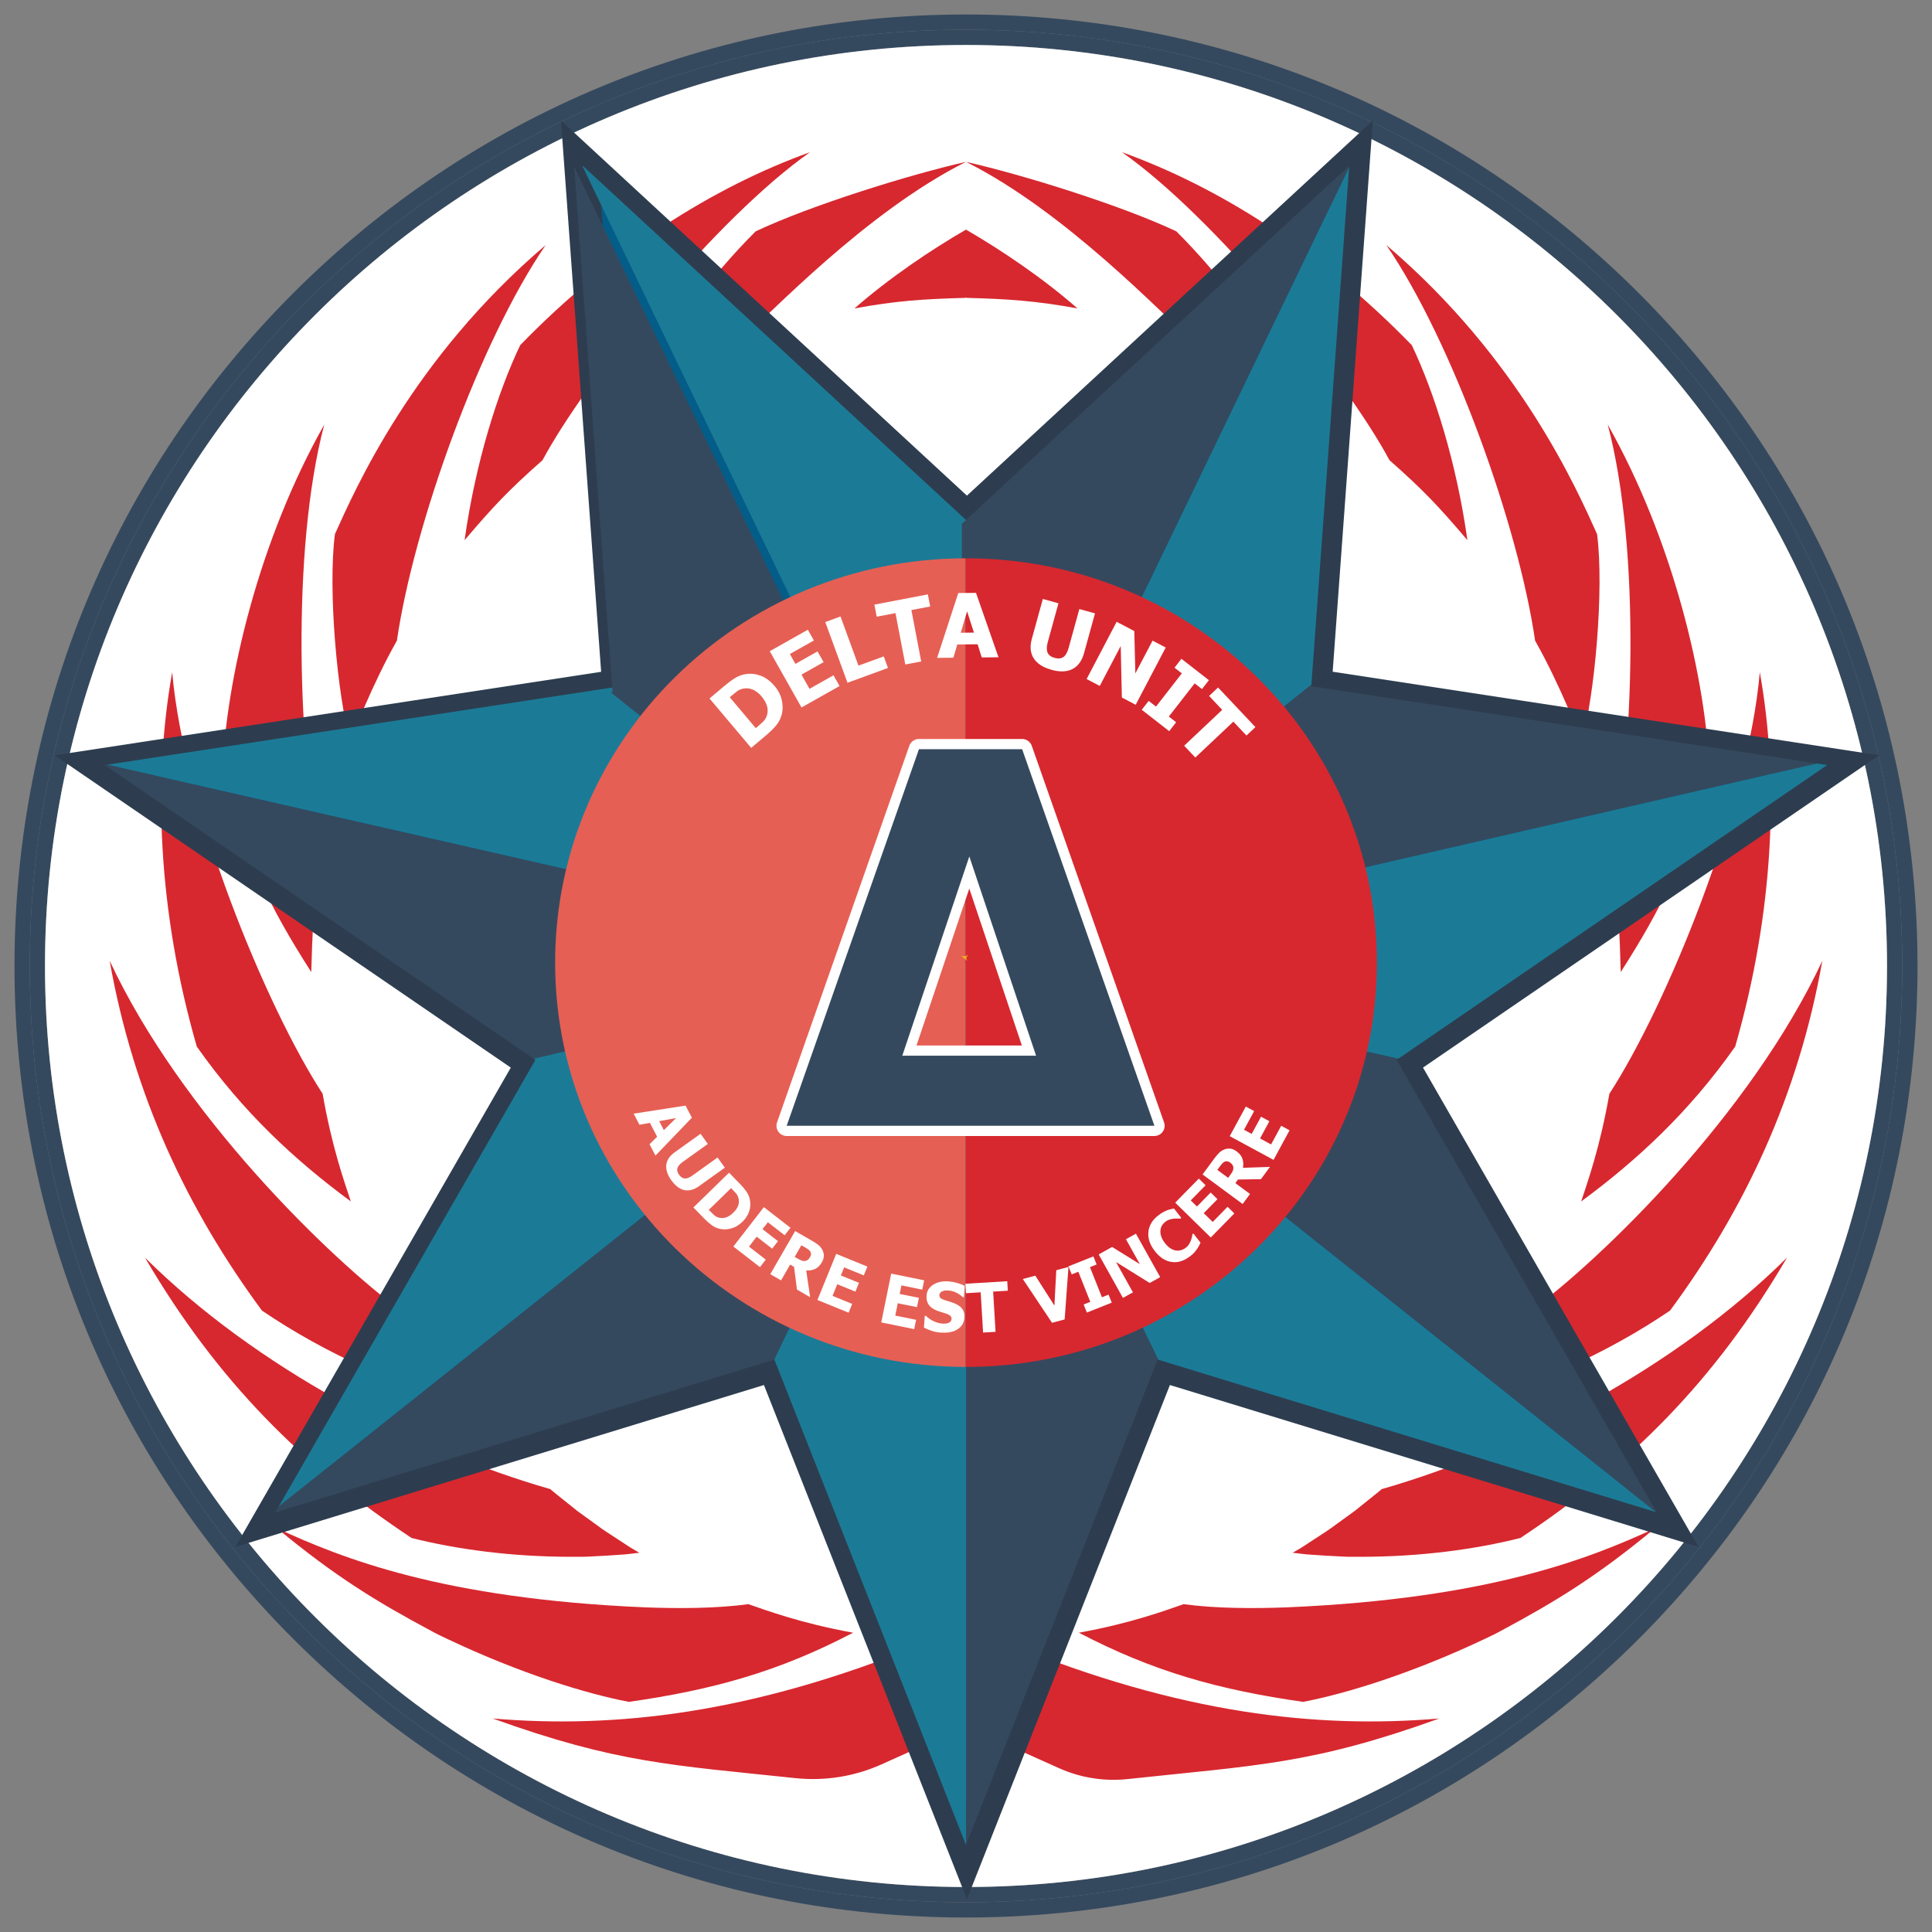 <?xml version="1.0" encoding="UTF-8"?><svg id="Capa_1" xmlns="http://www.w3.org/2000/svg" viewBox="0 0 566.93 566.93"><rect x="0" y="0" width="566.93" height="566.93" fill="#808080" stroke="none"/><defs><style>.cls-1{fill:#035d88;}.cls-1,.cls-2,.cls-3,.cls-4,.cls-5,.cls-6,.cls-7,.cls-8{stroke-width:0px;}.cls-2{fill:#2d3d4f;}.cls-3{fill:#1b7b97;}.cls-4{fill:#fff;}.cls-5{fill:#e65f54;}.cls-6{fill:#35495e;}.cls-7{fill:#f1c410;}.cls-8{fill:#d7282f;}</style></defs><path class="cls-6" d="m480.9,86.03C428.16,33.3,358.04,4.25,283.46,4.25s-144.69,29.04-197.43,81.78C33.3,138.77,4.25,208.88,4.25,283.46s29.04,144.7,81.78,197.44c52.74,52.74,122.85,81.78,197.43,81.78s144.7-29.04,197.44-81.78c52.74-52.74,81.78-122.85,81.78-197.44s-29.04-144.69-81.78-197.43Zm-197.44,472.17c-151.73,0-274.73-123.01-274.73-274.74S131.73,8.73,283.46,8.73s274.74,123.01,274.74,274.73-123.01,274.74-274.74,274.74Z"/><path class="cls-6" d="m283.46,8.73C131.73,8.73,8.73,131.73,8.73,283.46s123.01,274.74,274.73,274.74,274.74-123.01,274.74-274.74S435.2,8.73,283.46,8.73Zm0,545c-149.02,0-270.26-121.24-270.26-270.27S134.44,13.2,283.46,13.2s270.27,121.24,270.27,270.26-121.24,270.27-270.27,270.27Z"/><path class="cls-4" d="m283.46,13.2C134.44,13.2,13.2,134.44,13.2,283.46s121.24,270.27,270.26,270.27,270.27-121.24,270.27-270.27S432.49,13.2,283.46,13.2Z"/><path class="cls-8" d="m283.46,506.62l-24.79,11.12c-8,3.59-16.67,4.95-25.36,4.03-36.1-3.82-52.35-4.39-88.71-17.49,35.9,3.03,75.95-1.37,126.18-21.9,1.4-.58,2.75-1.14,4.03-1.68,1.26-.6,2.46-1.17,3.56-1.7,2.57-1.25,4.13-2,5.1-2.48.97.47,2.53,1.23,5.1,2.48,1.1.53,2.3,1.1,3.56,1.7,1.28.53,2.63,1.1,4.03,1.68,50.23,20.53,90.28,24.93,126.18,21.9-37.24,13.42-53.4,13.69-91.38,17.77-6.88.74-13.85-.35-20.18-3.19l-27.3-12.24Z"/><path class="cls-8" d="m250.32,479.11c-21.82,11.43-41.16,16.77-65.78,20.29-12.69-2.42-32.04-8.4-53.27-18.46l-2.47-1.18c-.83-.38-1.61-.84-2.41-1.26-15.64-8.39-27.92-15.8-45.02-29.99,18.93,8.72,48.46,20.62,107.88,23.15,9.69.37,20.8.36,30.36-.93,5.2,1.79,15.32,5.58,30.7,8.37Z"/><path class="cls-8" d="m316.61,479.11c21.82,11.43,41.16,16.77,65.78,20.29,12.69-2.42,32.04-8.4,53.27-18.46l2.47-1.18c.83-.38,1.61-.84,2.41-1.26,15.64-8.39,27.92-15.8,45.02-29.99-18.93,8.72-48.46,20.62-107.88,23.15-9.69.37-20.8.36-30.36-.93-5.2,1.79-15.32,5.58-30.7,8.37Z"/><path class="cls-8" d="m187.64,455.64s-.99.12-2.73.32c-.43.05-.92.11-1.45.16-.52.04-1.08.08-1.68.12-1.22.08-2.59.17-4.08.27-1.52.08-3.18.17-4.92.26-.89.06-1.77.05-2.69.06-.92,0-1.86,0-2.82,0-16.88-.03-32.87-2.09-46.49-5.52-31.81-21.09-56.85-45.75-78.24-82.28,32.41,32.19,78.83,56.44,118.95,67.94,1.08.96-.55-.4,7.92,6.41,1.53,1.11,3.16,2.29,4.78,3.46.81.59,1.63,1.18,2.43,1.77.8.59,1.64,1.08,2.42,1.61,1.58,1.03,3.05,1.99,4.31,2.82.63.41,1.2.8,1.72,1.12.53.31.99.58,1.37.8.76.44,1.19.7,1.19.7Z"/><path class="cls-8" d="m379.29,455.64s.99.12,2.73.32c.43.05.92.11,1.45.16.52.04,1.08.08,1.68.12,1.22.08,2.59.17,4.08.27,1.52.08,3.18.17,4.92.26.89.06,1.77.05,2.69.06.92,0,1.86,0,2.82,0,16.88-.03,32.87-2.09,46.49-5.52,31.81-21.09,56.85-45.75,78.24-82.28-32.41,32.19-78.83,56.44-118.95,67.94-1.08.96.55-.4-7.92,6.41-1.53,1.11-3.16,2.29-4.78,3.46-.81.59-1.63,1.18-2.43,1.77-.8.59-1.64,1.08-2.42,1.61-1.58,1.03-3.05,1.99-4.31,2.82-.63.41-1.2.8-1.72,1.12-.53.31-.99.58-1.37.8-.76.44-1.19.7-1.19.7Z"/><path class="cls-8" d="m136.44,411.68c-18.38-4.45-40.89-14.38-59.57-27.1-21.75-29.46-37.64-62.89-44.69-102.65,20.98,44.95,64.68,87.48,85.89,103,4.33,7.7,12.4,19.75,18.37,26.75Z"/><path class="cls-8" d="m430.49,411.68c18.38-4.45,40.89-14.38,59.57-27.1,21.75-29.46,37.64-62.89,44.69-102.65-20.98,44.95-64.68,87.48-85.89,103-4.33,7.7-12.4,19.75-18.37,26.75Z"/><path class="cls-8" d="m102.96,352.56c-16.44-12.11-31.7-26.24-45.21-45.45-11.48-39.87-12.89-78.18-7.22-109.86,3.43,39.62,27.46,98.08,44.14,123.7,2.74,15.71,6.42,25.97,8.28,31.61Z"/><path class="cls-8" d="m463.97,352.56c16.44-12.11,31.7-26.24,45.21-45.45,11.48-39.87,12.89-78.18,7.22-109.86-3.43,39.62-27.46,98.08-44.14,123.7-2.74,15.71-6.42,25.97-8.28,31.61Z"/><path class="cls-8" d="m91.34,285.25c-12.38-19.33-18.74-32.8-26.13-57.16.89-29.01,11.08-70.14,29.94-103.49-9.85,37.22-7.56,97.62-1.05,127.88-2.13,12.04-2.49,22.46-2.76,32.76Z"/><path class="cls-8" d="m475.59,285.25c12.38-19.33,18.74-32.8,26.13-57.16-.89-29.01-11.08-70.14-29.94-103.49,9.85,37.22,7.56,97.62,1.05,127.88,2.13,12.04,2.49,22.46,2.76,32.76Z"/><path class="cls-8" d="m102.84,217.85c-3.88-13.76-6.66-44.94-4.56-61.12,5.96-13.16,22.66-51.47,61.84-84.81-19.26,28.07-38.71,82.13-43.65,116.07-7.28,12.88-13.15,27.99-13.63,29.86Z"/><path class="cls-8" d="m464.09,217.85c3.88-13.76,6.66-44.94,4.56-61.12-5.96-13.16-22.66-51.47-61.84-84.81,19.26,28.07,38.71,82.13,43.65,116.07,7.28,12.88,13.15,27.99,13.63,29.86Z"/><path class="cls-8" d="m136.33,158.51c3.22-22.88,9.72-43.39,16.32-57.23,26.92-27.71,56.67-46.4,85.06-56.63-27.59,19.41-65.46,66.08-78.51,90.39-9.94,8.77-14.39,13.5-22.87,23.47Z"/><path class="cls-8" d="m430.6,158.51c-3.22-22.88-9.72-43.39-16.32-57.23-26.92-27.71-56.67-46.4-85.06-56.63,27.59,19.41,65.46,66.08,78.51,90.39,9.94,8.77,14.39,13.5,22.87,23.47Z"/><path class="cls-8" d="m187.69,114.24c11.05-6.49,17.62-9.47,29.37-14.2,8.66-7.65,37.09-37.86,66.4-52.54-16.51,3.71-45.67,12.79-61.74,20.4-13.46,13.48-24.7,28.78-34.03,46.33Z"/><path class="cls-8" d="m379.24,114.24c-11.05-6.49-17.62-9.47-29.37-14.2-8.66-7.65-37.09-37.86-66.4-52.54,16.51,3.71,45.67,12.79,61.74,20.4,13.46,13.48,24.7,28.78,34.03,46.33Z"/><path class="cls-8" d="m283.46,87.34c-.07.02-.13.05-.2.07-12.15.32-20.29.85-32.51,3.09,10.08-8.84,22.45-17.2,32.71-23.12,10.26,5.92,22.64,14.27,32.71,23.12-12.22-2.23-20.36-2.77-32.51-3.09-.07-.02-.13-.05-.2-.07Z"/><polygon class="cls-1" points="279.05 531.94 227.08 400.32 79.67 445.47 156.49 311.8 29.28 224.69 181.68 201.41 171.39 60.28 170.46 47.63 283.7 152.28 396.92 47.64 385.71 201.41 538.12 224.69 410.91 311.8 487.72 445.47 340.31 400.32 283.73 543.64 279.05 531.94"/><path class="cls-2" d="m391.02,59.91l-.03.47-10.56,144.8-.03.47,141.6,21.63,2.85.44-120.12,82.25-.45.31,72.81,126.7-.18-.06-139.39-42.69-.15-.05-53.63,135.84-.03.08-53.66-135.92-.07.02-139.65,42.77.97-1.69,71.84-125.01-.5-.34-120.07-82.22.77-.12,143.19-21.88.5-.08-10.6-145.43-.02-.32,107.32,99.18.03-.03,107.29-99.15m-106.81,221.84l-.39.31-.08.02-.28.06-.39.09-.62-.14.28.22.39.31.49.39.13.11.31.25-.31-.64.15-.31.2-.42.12-.25m118.63-246.38l-18.6,17.19-100.53,92.91-100.53-92.91-18.6-17.19,1.84,25.26.02.32,9.93,136.21-134.55,20.56-.77.12-25.04,3.82,20.9,14.31,112.95,77.34-67.24,117-.97,1.69-12.62,21.96,24.22-7.42,130.89-40.09,50.27,127.32,9.3,23.57,9.3-23.57.03-.08,50.23-127.24,130.7,40.03.18.05,24.23,7.43-12.63-21.97-68.21-118.69,112.95-77.34,20.9-14.31-25.04-3.83-2.85-.44-132.47-20.24,9.92-136.06.03-.47,1.84-25.26h0Z"/><polygon class="cls-3" points="283.2 281.54 283.5 281.47 283.5 152.55 283.46 152.58 171 48.65 171.03 48.98 283.2 281.54"/><polygon class="cls-6" points="282.74 283.73 395.89 49.15 395.92 48.65 282.24 153.71 282.24 284.08 282.32 284.06 282.74 283.73"/><polygon class="cls-6" points="384.79 201.37 384.82 200.88 284 281.12 283.87 281.38 533.18 224.04 384.79 201.37"/><polygon class="cls-3" points="395.89 49.14 284 281.12 384.82 200.88 395.89 49.14"/><polygon class="cls-3" points="536.16 224.5 533.18 224.04 283.87 281.38 283.66 281.83 410.29 310.69 536.16 224.5"/><polygon class="cls-6" points="486.11 443.78 409.81 311.01 410.29 310.69 283.66 281.83 283.5 282.15 283.82 282.82 485.92 443.72 486.11 443.78"/><polygon class="cls-3" points="485.92 443.72 283.82 282.82 339.86 398.99 485.92 443.72"/><polygon class="cls-3" points="283.36 282.45 227.16 398.96 227.23 398.94 283.46 541.37 283.5 541.29 283.5 282.56 283.36 282.45"/><polygon class="cls-6" points="283.5 282.56 283.5 541.29 339.69 398.94 339.86 398.99 283.82 282.82 283.5 282.56"/><polygon class="cls-6" points="282.14 281.48 31.57 224.38 30.77 224.5 156.6 310.66 282.43 281.71 282.14 281.48"/><polygon class="cls-6" points="282.84 282.04 81.83 442.01 80.82 443.78 227.16 398.96 283.36 282.45 282.84 282.04"/><polygon class="cls-3" points="282.84 282.04 282.43 281.71 156.6 310.66 157.12 311.01 81.83 442.01 282.84 282.04"/><polygon class="cls-3" points="282.14 281.48 181.62 201.45 31.57 224.38 282.14 281.48"/><polygon class="cls-6" points="281.52 284.25 281.94 284.15 168.5 48.98 179.74 203.09 179.21 203.17 280.86 284.1 281.52 284.25"/><path class="cls-8" d="m283.46,163.83s-.1,0-.14,0v237.28s.1,0,.14,0c66.59,0,120.57-53.12,120.57-118.64s-53.98-118.64-120.57-118.64Z"/><path class="cls-5" d="m162.9,282.47c0,65.48,53.9,118.56,120.42,118.64v-237.28c-66.52.08-120.42,53.16-120.42,118.64Z"/><path class="cls-4" d="m227.29,201.29c1.14,1.35,1.86,2.81,2.17,4.38.31,1.57.25,3.02-.17,4.35-.34,1.12-.9,2.13-1.67,3.01-.77.89-1.65,1.75-2.65,2.6l-4.54,3.83-12.23-14.5,4.5-3.79c1.02-.86,2.03-1.6,3.03-2.22,1-.62,2.1-1.01,3.3-1.17,1.47-.19,2.92,0,4.34.56,1.43.57,2.73,1.56,3.91,2.96Zm-3.76,3.13c-.8-.96-1.66-1.63-2.56-2.03-.9-.4-1.85-.51-2.86-.32-.72.14-1.37.43-1.93.86-.56.43-1.22.96-1.98,1.6l-.07.06,7.65,9.08.07-.06c.82-.69,1.5-1.29,2.03-1.79.54-.5.92-1.13,1.16-1.87.28-.88.3-1.78.05-2.71-.25-.92-.77-1.86-1.58-2.82Z"/><path class="cls-4" d="m235.2,207.61l-9.32-16.52,11.17-6.3,1.78,3.15-7.05,3.97,1.63,2.9,6.49-3.66,1.78,3.15-6.49,3.66,2.35,4.17,7.04-3.97,1.78,3.15-11.17,6.3Z"/><path class="cls-4" d="m260.58,196l-11.89,4.35-6.52-17.81,4.47-1.64,5.27,14.42,7.42-2.71,1.24,3.4Z"/><path class="cls-4" d="m265.65,195l-2.88-15.08-5.51,1.05-.68-3.55,15.69-3,.68,3.55-5.51,1.05,2.88,15.08-4.68.89Z"/><path class="cls-4" d="m274.99,193.05l6.21-19.03,5.2-.05,6.6,18.9-4.91.05-1.22-3.86-5.96.06-1.15,3.88-4.78.05Zm10.8-7.42l-2-6.23-1.87,6.27,3.87-.04Z"/><path class="cls-4" d="m308.52,196.53c-2.46-.68-4.18-1.79-5.18-3.34-1-1.55-1.18-3.47-.55-5.75l3.22-11.68,4.59,1.27-3.15,11.41c-.35,1.27-.37,2.28-.06,3.03.31.75,1,1.28,2.08,1.58,1.06.29,1.91.21,2.57-.25.66-.46,1.17-1.35,1.54-2.67l3.15-11.41,4.59,1.27-3.22,11.67c-.62,2.25-1.74,3.8-3.36,4.65-1.62.85-3.7.93-6.23.23Z"/><path class="cls-4" d="m333.26,206.81l-4.06-2.13-.33-15.11-6.15,11.71-3.86-2.02,8.81-16.8,5.18,2.72.31,12.43,5.05-9.62,3.86,2.02-8.81,16.8Z"/><path class="cls-4" d="m343.1,214.56l-8.06-6.28,2.03-2.61,2.15,1.67,7.58-9.74-2.15-1.67,2.03-2.61,8.06,6.27-2.03,2.61-2.15-1.67-7.58,9.74,2.15,1.67-2.03,2.61Z"/><path class="cls-4" d="m347.48,218.83l11.17-10.53-3.85-4.08,2.63-2.48,10.96,11.62-2.63,2.48-3.84-4.08-11.17,10.53-3.27-3.47Z"/><path class="cls-4" d="m185.94,326.79l15.24-2.36,1.85,3.55-10.69,11.12-1.74-3.35,2.23-2.18-2.12-4.08-3.07.56-1.7-3.26Zm8.86,4.84l3.59-3.54-4.96.9,1.38,2.65Z"/><path class="cls-4" d="m197,346.35c-1.14-1.59-1.64-3.1-1.48-4.51.16-1.41.98-2.65,2.46-3.71l7.59-5.43,2.14,2.98-7.41,5.31c-.82.59-1.33,1.19-1.51,1.79-.18.6-.02,1.25.48,1.95.49.69,1.05,1.05,1.67,1.09.62.04,1.36-.24,2.21-.85l7.41-5.31,2.14,2.98-7.58,5.43c-1.46,1.05-2.89,1.43-4.27,1.16-1.38-.28-2.67-1.24-3.84-2.88Z"/><path class="cls-4" d="m217.8,358.57c-.97.95-2.05,1.59-3.24,1.91s-2.3.36-3.35.11c-.88-.2-1.68-.57-2.41-1.11-.72-.54-1.44-1.17-2.14-1.89l-3.19-3.27,10.46-10.2,3.17,3.25c.72.73,1.34,1.47,1.87,2.2.53.73.89,1.56,1.08,2.47.23,1.12.17,2.24-.19,3.37-.36,1.13-1.04,2.18-2.06,3.17Zm-2.61-2.72c.69-.67,1.16-1.36,1.42-2.08.26-.71.29-1.45.08-2.21-.15-.55-.41-1.03-.77-1.44-.36-.41-.81-.89-1.34-1.43l-.05-.05-6.55,6.39.05.05c.58.59,1.07,1.08,1.49,1.46.42.39.92.65,1.5.79.69.17,1.39.13,2.08-.11s1.39-.7,2.08-1.37Z"/><path class="cls-4" d="m215.2,365.78l8.95-11.55,7.81,6.05-1.71,2.2-4.93-3.82-1.57,2.03,4.54,3.52-1.71,2.2-4.54-3.52-2.26,2.92,4.93,3.82-1.71,2.2-7.81-6.05Z"/><path class="cls-4" d="m237.74,380.66l-3.88-2.24-.85-6.68-1.14-.66-2.68,4.64-3.16-1.82,7.3-12.66,5.09,2.94c.7.4,1.29.8,1.76,1.19.47.39.85.85,1.13,1.38.29.55.43,1.13.44,1.72,0,.6-.18,1.24-.58,1.93-.56.97-1.23,1.63-2.02,1.98-.78.35-1.65.5-2.58.43l1.16,7.84Zm-.05-11.73c.18-.32.28-.63.29-.93s-.09-.59-.3-.88c-.15-.2-.34-.38-.57-.54-.23-.16-.53-.35-.89-.56l-1.06-.61-1.97,3.41.91.52c.44.26.83.45,1.17.57.34.13.67.16.98.11.3-.04.56-.14.78-.31.23-.16.44-.43.65-.78Z"/><path class="cls-4" d="m239.87,381.47l5.51-13.53,9.15,3.73-1.05,2.58-5.77-2.35-.97,2.37,5.32,2.17-1.05,2.58-5.32-2.17-1.39,3.42,5.77,2.35-1.05,2.58-9.15-3.73Z"/><path class="cls-4" d="m258.6,388.05l2.91-14.32,9.68,1.97-.56,2.73-6.11-1.24-.51,2.51,5.63,1.14-.56,2.73-5.63-1.14-.74,3.62,6.11,1.24-.56,2.73-9.68-1.97Z"/><path class="cls-4" d="m276.34,391.07c-1.12-.08-2.09-.26-2.92-.53-.83-.28-1.6-.6-2.3-.97l.25-3.47.33.02c.69.67,1.46,1.21,2.32,1.6.86.4,1.7.62,2.53.68.21.01.49.01.83-.01.35-.02.63-.07.84-.16.26-.09.49-.23.68-.42.19-.19.3-.44.32-.77.03-.37-.1-.67-.37-.92-.27-.25-.6-.44-.99-.57-.49-.17-1.01-.33-1.56-.49-.56-.16-1.07-.34-1.55-.54-1.1-.48-1.87-1.07-2.31-1.78s-.63-1.57-.55-2.58c.1-1.36.75-2.43,1.97-3.19,1.22-.76,2.69-1.08,4.42-.96.87.06,1.72.21,2.57.45.85.24,1.6.53,2.25.88l-.24,3.33-.32-.02c-.51-.5-1.14-.94-1.9-1.32-.76-.37-1.55-.59-2.37-.65-.32-.02-.61-.02-.87,0-.26.03-.53.1-.82.21-.24.09-.44.23-.63.42-.18.19-.28.42-.3.67-.03.37.08.68.33.91.25.24.75.47,1.49.7.48.15.95.29,1.39.42.45.14.92.32,1.42.53.99.44,1.7.98,2.15,1.63.45.65.64,1.48.57,2.5-.1,1.45-.76,2.57-1.96,3.37-1.2.8-2.77,1.13-4.71.99Z"/><path class="cls-4" d="m288.48,391.02l-.71-11.8-4.31.26-.17-2.78,12.28-.73.17,2.78-4.31.26.71,11.8-3.66.22Z"/><path class="cls-4" d="m313.54,371.77l-1.13,15.41-3.7.98-8.58-12.85,3.68-.97,5.6,8.77.55-10.38,3.59-.95Z"/><path class="cls-4" d="m326.24,382.25l-7.31,2.91-.94-2.37,1.95-.77-3.51-8.84-1.95.78-.94-2.37,7.31-2.91.94,2.37-1.95.78,3.51,8.84,1.95-.77.94,2.37Z"/><path class="cls-4" d="m340.46,374.76l-3.09,1.72-9.88-6.15,4.96,8.9-2.93,1.63-7.12-12.76,3.93-2.19,8.15,5.04-4.08-7.31,2.93-1.63,7.12,12.76Z"/><path class="cls-4" d="m349.14,368.69c-1.73,1.34-3.51,1.89-5.34,1.63-1.83-.26-3.48-1.33-4.95-3.23-1.42-1.83-2.04-3.68-1.87-5.56.18-1.88,1.13-3.49,2.86-4.84.46-.36.89-.65,1.3-.89.41-.23.82-.43,1.22-.6.32-.13.69-.24,1.11-.35.41-.11.75-.19,1.02-.23l2.14,2.75-.29.23c-.24-.02-.53-.03-.87-.03-.35,0-.72,0-1.12.05-.4.04-.8.13-1.22.27-.41.13-.8.34-1.15.61-.42.33-.75.69-1,1.09-.25.4-.4.89-.46,1.46-.06.52.01,1.1.22,1.74.2.64.57,1.31,1.1,1.99.56.72,1.12,1.25,1.69,1.59.57.34,1.13.54,1.67.6.53.06,1.02,0,1.49-.15s.89-.38,1.26-.66c.38-.3.7-.64.95-1.04.25-.4.43-.76.55-1.1.13-.36.23-.7.3-1.02.07-.32.12-.6.17-.84l.26-.2,2.11,2.71c-.14.26-.29.56-.47.91-.18.34-.38.67-.61.99-.28.39-.55.74-.82,1.04-.27.3-.68.67-1.24,1.1Z"/><path class="cls-4" d="m355.3,363.14l-10.44-10.23,6.92-7.06,1.99,1.95-4.36,4.45,1.83,1.79,4.02-4.1,1.99,1.95-4.02,4.1,2.63,2.58,4.36-4.45,1.99,1.95-6.92,7.06Z"/><path class="cls-4" d="m372.66,342.42l-2.65,3.6-6.73.1-.78,1.06,4.31,3.18-2.17,2.94-11.76-8.67,3.49-4.73c.48-.65.94-1.19,1.38-1.62s.94-.75,1.5-.97c.58-.22,1.17-.31,1.76-.25.6.06,1.21.32,1.85.79.9.66,1.48,1.4,1.74,2.22.26.82.31,1.69.14,2.61l7.92-.27Zm-11.66-1.26c-.3-.22-.59-.35-.89-.39-.3-.04-.6.02-.91.2-.22.13-.42.3-.6.51s-.41.49-.65.82l-.73.99,3.17,2.34.62-.85c.3-.41.54-.78.7-1.1.16-.32.23-.65.22-.97,0-.3-.08-.57-.22-.81-.14-.24-.37-.49-.7-.73Z"/><path class="cls-4" d="m373.71,340.36l-12.85-6.96,4.71-8.69,2.45,1.33-2.97,5.48,2.25,1.22,2.74-5.05,2.45,1.33-2.74,5.05,3.24,1.76,2.97-5.48,2.45,1.33-4.71,8.69Z"/><polygon class="cls-7" points="284.04 280.11 283.59 280.46 283.9 280.39 284.04 280.11"/><polygon class="cls-7" points="283.5 280.53 283.5 280.48 283.18 280.55 283.26 280.72 283.5 280.53"/><polygon class="cls-7" points="283.5 280.48 283.5 280.53 283.59 280.46 283.5 280.48"/><polygon class="cls-7" points="283.5 280.83 283.5 280.53 283.26 280.72 283.29 280.78 283.5 280.83"/><polygon class="cls-7" points="283.9 280.39 283.59 280.46 283.5 280.53 283.5 280.83 283.67 280.87 283.9 280.39"/><polygon class="cls-7" points="283.5 280.83 283.29 280.78 283.5 281.21 283.5 280.83"/><polygon class="cls-7" points="283.67 280.87 283.5 280.83 283.5 281.21 283.5 281.21 283.67 280.87"/><polygon class="cls-7" points="283.5 281.22 283.35 281.53 283.5 281.65 283.5 281.22"/><polygon class="cls-7" points="283.5 281.21 283.5 281.22 283.5 281.65 283.85 281.93 283.5 281.21"/><polygon class="cls-7" points="282.74 280.65 282.04 280.49 282.36 280.74 282.74 280.65"/><polygon class="cls-7" points="283.5 281.21 283.5 281.22 283.5 281.21 283.5 281.21"/><polygon class="cls-7" points="283.5 281.22 283.5 281.21 283.29 280.78 283.21 280.76 282.8 281.09 283.35 281.53 283.5 281.22"/><polygon class="cls-7" points="283.21 280.76 282.74 280.65 282.36 280.74 282.8 281.09 283.21 280.76"/><polygon class="cls-7" points="283.26 280.72 283.18 280.55 282.74 280.65 283.21 280.76 283.26 280.72"/><polygon class="cls-7" points="283.26 280.72 283.21 280.76 283.29 280.78 283.26 280.72"/><path class="cls-6" d="m230.86,331.85c-.49,0-.94-.24-1.22-.63s-.35-.91-.19-1.36l38.81-110.49c.21-.6.78-1,1.42-1h30.28c.64,0,1.2.4,1.42,1l38.81,110.49c.16.46.09.97-.19,1.36s-.74.63-1.22.63h-107.9Zm71.08-23.55l-17.51-52.26-17.58,52.26h35.08Z"/><path class="cls-4" d="m299.94,219.85l38.81,110.49h-107.9l38.81-110.49h30.28m-35.17,89.94h39.26l-19.59-58.47-19.67,58.47m35.17-92.94h-30.28c-1.27,0-2.41.8-2.83,2.01l-38.81,110.49c-.32.92-.18,1.94.38,2.73.56.79,1.47,1.27,2.45,1.27h107.9c.97,0,1.89-.47,2.45-1.27.56-.79.71-1.81.38-2.73l-38.81-110.49c-.42-1.2-1.56-2.01-2.83-2.01h0Zm-31,89.94l15.49-46.05,15.43,46.05h-30.91Z"/></svg>